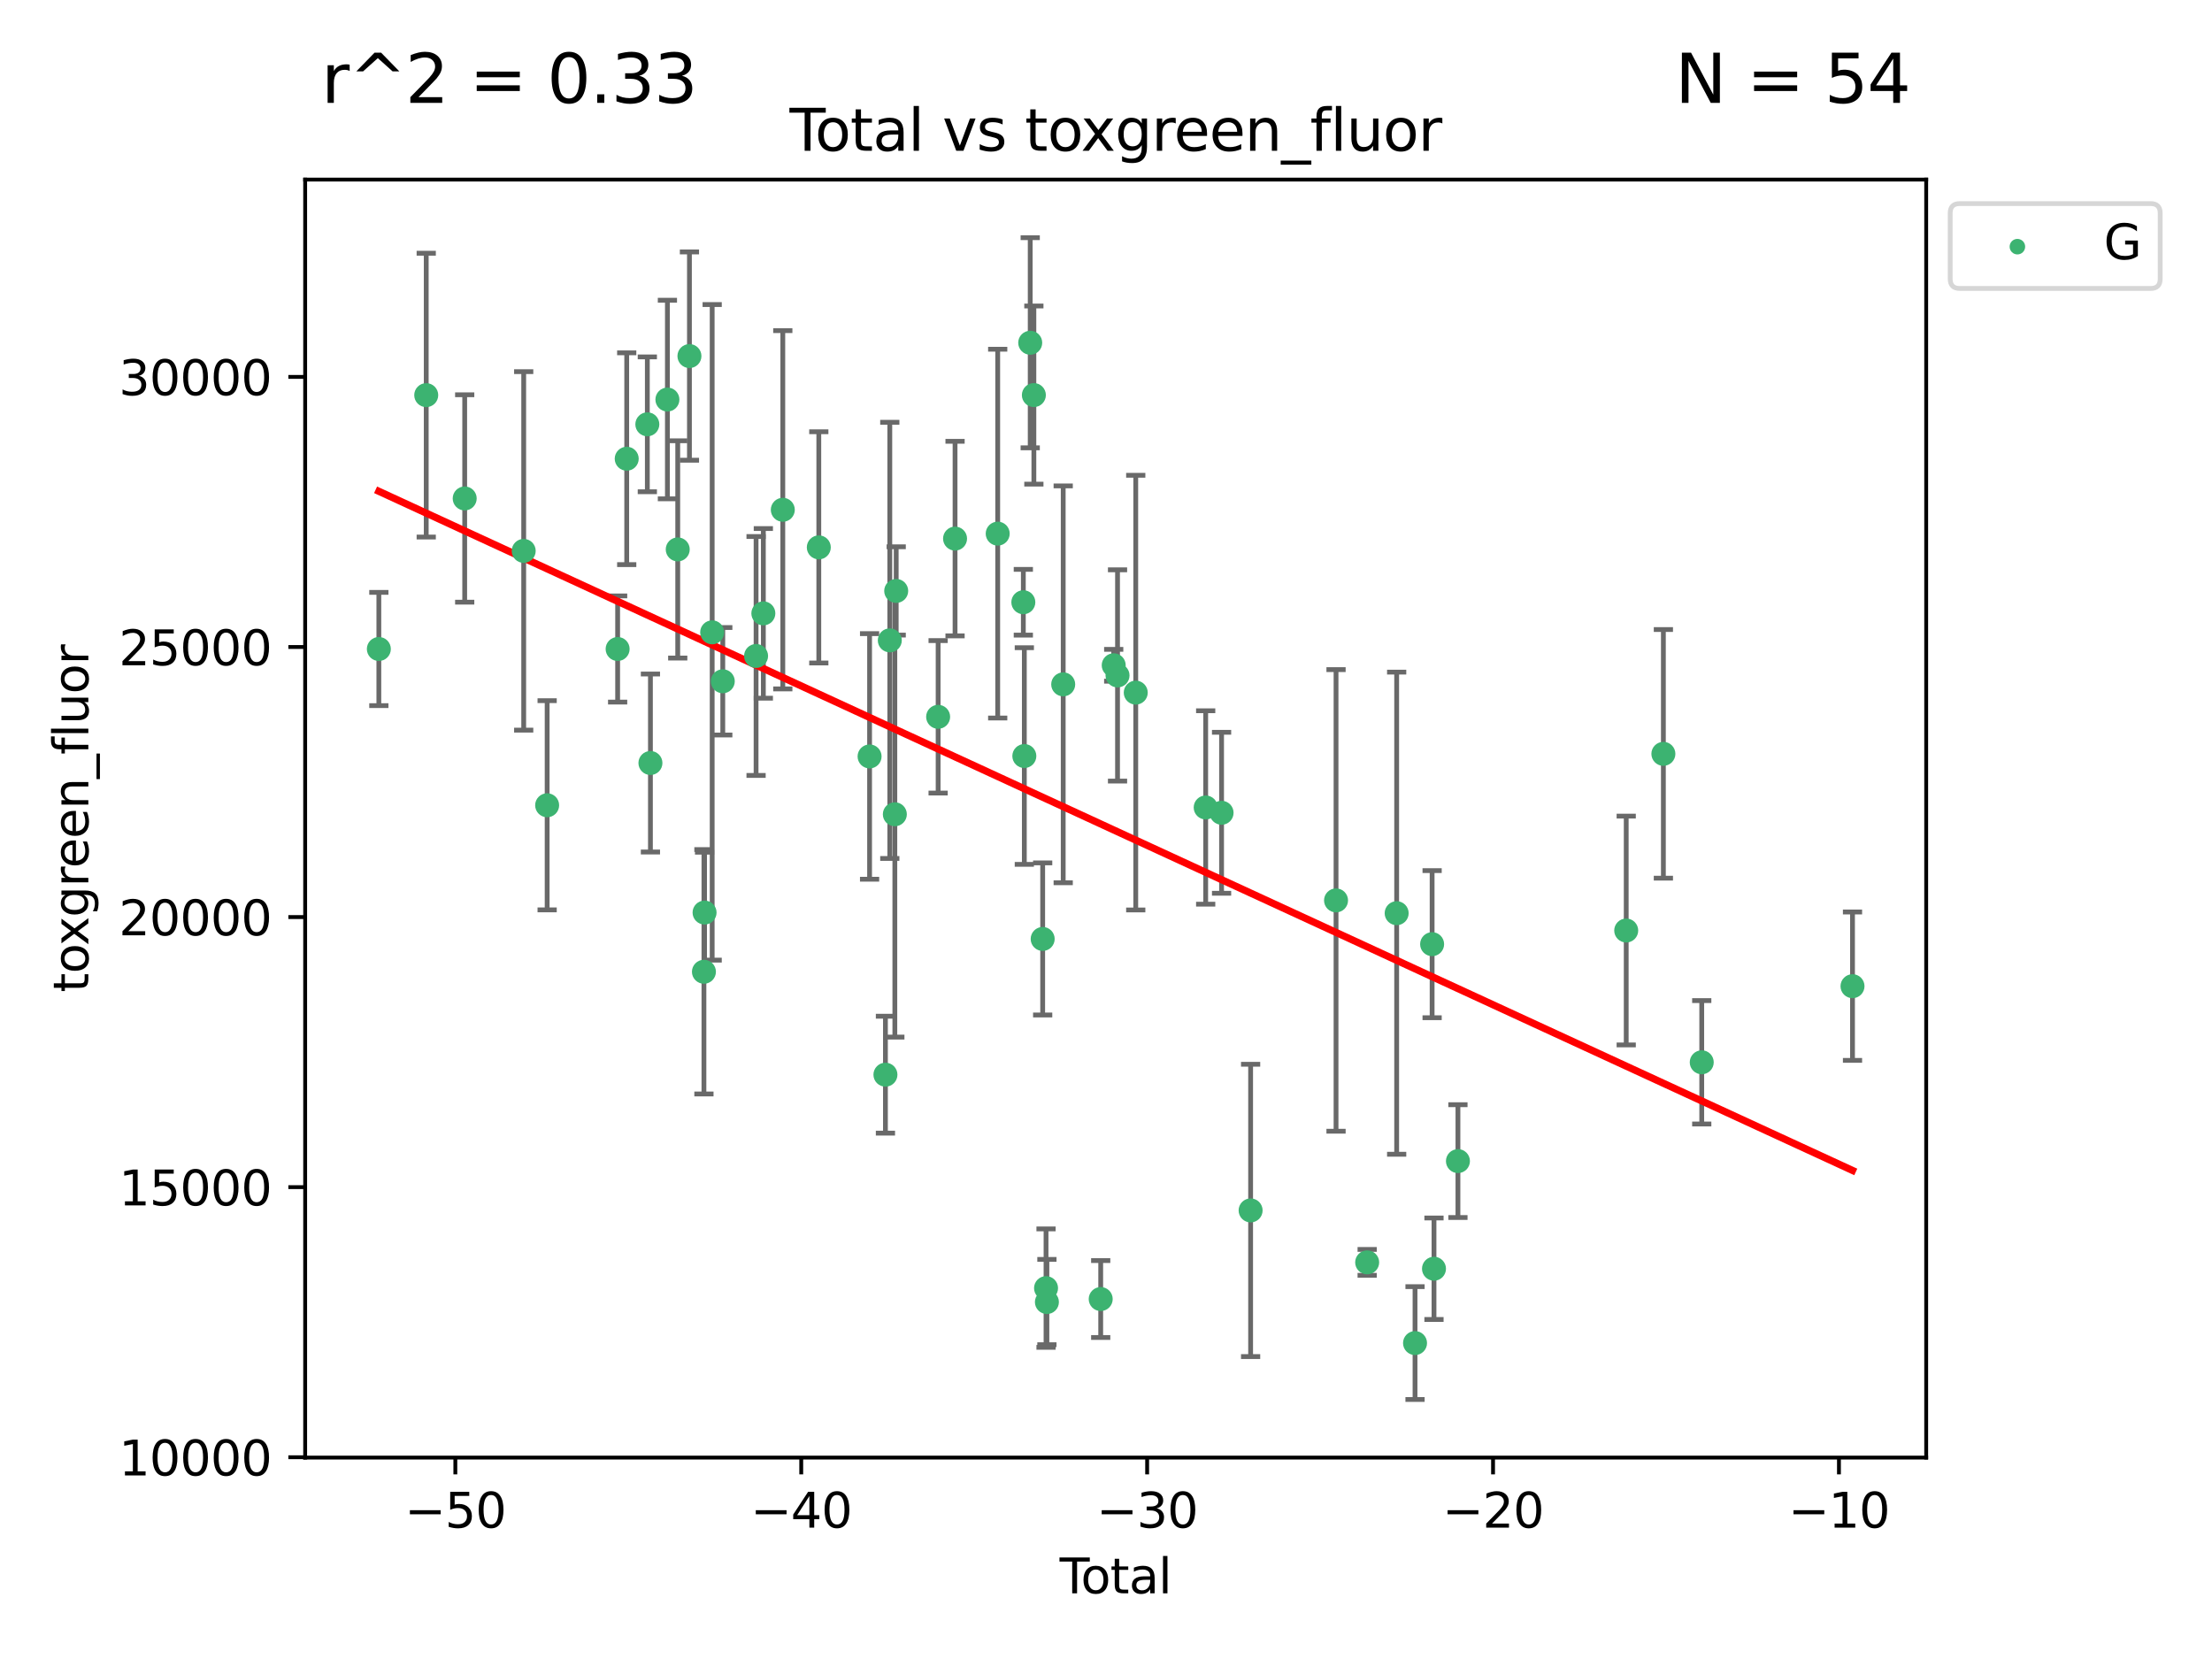 <?xml version="1.0" encoding="utf-8" standalone="no"?>
<!DOCTYPE svg PUBLIC "-//W3C//DTD SVG 1.1//EN"
  "http://www.w3.org/Graphics/SVG/1.1/DTD/svg11.dtd">
<svg xmlns:xlink="http://www.w3.org/1999/xlink" width="460.8pt" height="345.6pt" viewBox="0 0 460.8 345.6" xmlns="http://www.w3.org/2000/svg" version="1.1">
 <defs>
  <style type="text/css">*{stroke-linejoin: round; stroke-linecap: butt}</style>
 </defs>
 <g id="figure_1">
  <g id="patch_1">
   <path d="M 0 345.6 
L 460.8 345.6 
L 460.8 0 
L 0 0 
z
" style="fill: #ffffff"/>
  </g>
  <g id="axes_1">
   <g id="patch_2">
    <path d="M 63.571 303.64 
L 401.26 303.64 
L 401.26 37.411 
L 63.571 37.411 
z
" style="fill: #ffffff"/>
   </g>
   <g id="PathCollection_1">
    <defs>
     <path id="m7c2d871c67" d="M 0 1.118 
C 0.297 1.118 0.581 1 0.791 0.791 
C 1 0.581 1.118 0.297 1.118 0 
C 1.118 -0.297 1 -0.581 0.791 -0.791 
C 0.581 -1 0.297 -1.118 0 -1.118 
C -0.297 -1.118 -0.581 -1 -0.791 -0.791 
C -1 -0.581 -1.118 -0.297 -1.118 0 
C -1.118 0.297 -1 0.581 -0.791 0.791 
C -0.581 1 -0.297 1.118 0 1.118 
z
" style="stroke: #3cb371"/>
    </defs>
    <g clip-path="url(#p3a9d4d1540)">
     <use xlink:href="#m7c2d871c67" x="78.921" y="135.196" style="fill: #3cb371; stroke: #3cb371"/>
     <use xlink:href="#m7c2d871c67" x="88.792" y="82.315" style="fill: #3cb371; stroke: #3cb371"/>
     <use xlink:href="#m7c2d871c67" x="96.805" y="103.836" style="fill: #3cb371; stroke: #3cb371"/>
     <use xlink:href="#m7c2d871c67" x="109.096" y="114.761" style="fill: #3cb371; stroke: #3cb371"/>
     <use xlink:href="#m7c2d871c67" x="113.98" y="167.751" style="fill: #3cb371; stroke: #3cb371"/>
     <use xlink:href="#m7c2d871c67" x="128.664" y="135.198" style="fill: #3cb371; stroke: #3cb371"/>
     <use xlink:href="#m7c2d871c67" x="130.556" y="95.561" style="fill: #3cb371; stroke: #3cb371"/>
     <use xlink:href="#m7c2d871c67" x="134.852" y="88.393" style="fill: #3cb371; stroke: #3cb371"/>
     <use xlink:href="#m7c2d871c67" x="135.497" y="158.947" style="fill: #3cb371; stroke: #3cb371"/>
     <use xlink:href="#m7c2d871c67" x="139.033" y="83.232" style="fill: #3cb371; stroke: #3cb371"/>
     <use xlink:href="#m7c2d871c67" x="141.185" y="114.452" style="fill: #3cb371; stroke: #3cb371"/>
     <use xlink:href="#m7c2d871c67" x="143.623" y="74.175" style="fill: #3cb371; stroke: #3cb371"/>
     <use xlink:href="#m7c2d871c67" x="146.642" y="202.436" style="fill: #3cb371; stroke: #3cb371"/>
     <use xlink:href="#m7c2d871c67" x="146.775" y="190.102" style="fill: #3cb371; stroke: #3cb371"/>
     <use xlink:href="#m7c2d871c67" x="148.358" y="131.727" style="fill: #3cb371; stroke: #3cb371"/>
     <use xlink:href="#m7c2d871c67" x="150.568" y="141.921" style="fill: #3cb371; stroke: #3cb371"/>
     <use xlink:href="#m7c2d871c67" x="157.504" y="136.652" style="fill: #3cb371; stroke: #3cb371"/>
     <use xlink:href="#m7c2d871c67" x="159.019" y="127.775" style="fill: #3cb371; stroke: #3cb371"/>
     <use xlink:href="#m7c2d871c67" x="163.072" y="106.197" style="fill: #3cb371; stroke: #3cb371"/>
     <use xlink:href="#m7c2d871c67" x="170.572" y="114.027" style="fill: #3cb371; stroke: #3cb371"/>
     <use xlink:href="#m7c2d871c67" x="181.15" y="157.579" style="fill: #3cb371; stroke: #3cb371"/>
     <use xlink:href="#m7c2d871c67" x="184.453" y="223.875" style="fill: #3cb371; stroke: #3cb371"/>
     <use xlink:href="#m7c2d871c67" x="185.362" y="133.399" style="fill: #3cb371; stroke: #3cb371"/>
     <use xlink:href="#m7c2d871c67" x="186.412" y="169.629" style="fill: #3cb371; stroke: #3cb371"/>
     <use xlink:href="#m7c2d871c67" x="186.695" y="123.103" style="fill: #3cb371; stroke: #3cb371"/>
     <use xlink:href="#m7c2d871c67" x="195.43" y="149.328" style="fill: #3cb371; stroke: #3cb371"/>
     <use xlink:href="#m7c2d871c67" x="198.955" y="112.201" style="fill: #3cb371; stroke: #3cb371"/>
     <use xlink:href="#m7c2d871c67" x="207.84" y="111.166" style="fill: #3cb371; stroke: #3cb371"/>
     <use xlink:href="#m7c2d871c67" x="213.179" y="125.457" style="fill: #3cb371; stroke: #3cb371"/>
     <use xlink:href="#m7c2d871c67" x="213.387" y="157.496" style="fill: #3cb371; stroke: #3cb371"/>
     <use xlink:href="#m7c2d871c67" x="214.613" y="71.402" style="fill: #3cb371; stroke: #3cb371"/>
     <use xlink:href="#m7c2d871c67" x="215.374" y="82.303" style="fill: #3cb371; stroke: #3cb371"/>
     <use xlink:href="#m7c2d871c67" x="217.208" y="195.599" style="fill: #3cb371; stroke: #3cb371"/>
     <use xlink:href="#m7c2d871c67" x="217.909" y="268.339" style="fill: #3cb371; stroke: #3cb371"/>
     <use xlink:href="#m7c2d871c67" x="218.09" y="271.241" style="fill: #3cb371; stroke: #3cb371"/>
     <use xlink:href="#m7c2d871c67" x="221.485" y="142.562" style="fill: #3cb371; stroke: #3cb371"/>
     <use xlink:href="#m7c2d871c67" x="229.297" y="270.613" style="fill: #3cb371; stroke: #3cb371"/>
     <use xlink:href="#m7c2d871c67" x="232.007" y="138.587" style="fill: #3cb371; stroke: #3cb371"/>
     <use xlink:href="#m7c2d871c67" x="232.802" y="140.707" style="fill: #3cb371; stroke: #3cb371"/>
     <use xlink:href="#m7c2d871c67" x="236.597" y="144.286" style="fill: #3cb371; stroke: #3cb371"/>
     <use xlink:href="#m7c2d871c67" x="251.167" y="168.211" style="fill: #3cb371; stroke: #3cb371"/>
     <use xlink:href="#m7c2d871c67" x="254.476" y="169.317" style="fill: #3cb371; stroke: #3cb371"/>
     <use xlink:href="#m7c2d871c67" x="260.526" y="252.153" style="fill: #3cb371; stroke: #3cb371"/>
     <use xlink:href="#m7c2d871c67" x="278.321" y="187.57" style="fill: #3cb371; stroke: #3cb371"/>
     <use xlink:href="#m7c2d871c67" x="284.806" y="262.974" style="fill: #3cb371; stroke: #3cb371"/>
     <use xlink:href="#m7c2d871c67" x="290.95" y="190.236" style="fill: #3cb371; stroke: #3cb371"/>
     <use xlink:href="#m7c2d871c67" x="294.777" y="279.787" style="fill: #3cb371; stroke: #3cb371"/>
     <use xlink:href="#m7c2d871c67" x="298.336" y="196.688" style="fill: #3cb371; stroke: #3cb371"/>
     <use xlink:href="#m7c2d871c67" x="298.726" y="264.298" style="fill: #3cb371; stroke: #3cb371"/>
     <use xlink:href="#m7c2d871c67" x="303.715" y="241.879" style="fill: #3cb371; stroke: #3cb371"/>
     <use xlink:href="#m7c2d871c67" x="338.77" y="193.844" style="fill: #3cb371; stroke: #3cb371"/>
     <use xlink:href="#m7c2d871c67" x="346.513" y="157.039" style="fill: #3cb371; stroke: #3cb371"/>
     <use xlink:href="#m7c2d871c67" x="354.504" y="221.295" style="fill: #3cb371; stroke: #3cb371"/>
     <use xlink:href="#m7c2d871c67" x="385.911" y="205.442" style="fill: #3cb371; stroke: #3cb371"/>
    </g>
   </g>
   <g id="matplotlib.axis_1">
    <g id="xtick_1">
     <g id="line2d_1">
      <defs>
       <path id="m62742ae7e6" d="M 0 0 
L 0 3.5 
" style="stroke: #000000; stroke-width: 0.8"/>
      </defs>
      <g>
       <use xlink:href="#m62742ae7e6" x="94.856" y="303.64" style="stroke: #000000; stroke-width: 0.8"/>
      </g>
     </g>
     <g id="text_1">
      <!-- −50 -->
      <g transform="translate(84.304 318.238)scale(0.1 -0.1)">
       <defs>
        <path id="DejaVuSans-2212" d="M 678 2272 
L 4684 2272 
L 4684 1741 
L 678 1741 
L 678 2272 
z
" transform="scale(0.016)"/>
        <path id="DejaVuSans-35" d="M 691 4666 
L 3169 4666 
L 3169 4134 
L 1269 4134 
L 1269 2991 
Q 1406 3038 1543 3061 
Q 1681 3084 1819 3084 
Q 2600 3084 3056 2656 
Q 3513 2228 3513 1497 
Q 3513 744 3044 326 
Q 2575 -91 1722 -91 
Q 1428 -91 1123 -41 
Q 819 9 494 109 
L 494 744 
Q 775 591 1075 516 
Q 1375 441 1709 441 
Q 2250 441 2565 725 
Q 2881 1009 2881 1497 
Q 2881 1984 2565 2268 
Q 2250 2553 1709 2553 
Q 1456 2553 1204 2497 
Q 953 2441 691 2322 
L 691 4666 
z
" transform="scale(0.016)"/>
        <path id="DejaVuSans-30" d="M 2034 4250 
Q 1547 4250 1301 3770 
Q 1056 3291 1056 2328 
Q 1056 1369 1301 889 
Q 1547 409 2034 409 
Q 2525 409 2770 889 
Q 3016 1369 3016 2328 
Q 3016 3291 2770 3770 
Q 2525 4250 2034 4250 
z
M 2034 4750 
Q 2819 4750 3233 4129 
Q 3647 3509 3647 2328 
Q 3647 1150 3233 529 
Q 2819 -91 2034 -91 
Q 1250 -91 836 529 
Q 422 1150 422 2328 
Q 422 3509 836 4129 
Q 1250 4750 2034 4750 
z
" transform="scale(0.016)"/>
       </defs>
       <use xlink:href="#DejaVuSans-2212"/>
       <use xlink:href="#DejaVuSans-35" x="83.789"/>
       <use xlink:href="#DejaVuSans-30" x="147.412"/>
      </g>
     </g>
    </g>
    <g id="xtick_2">
     <g id="line2d_2">
      <g>
       <use xlink:href="#m62742ae7e6" x="166.914" y="303.64" style="stroke: #000000; stroke-width: 0.8"/>
      </g>
     </g>
     <g id="text_2">
      <!-- −40 -->
      <g transform="translate(156.361 318.238)scale(0.1 -0.1)">
       <defs>
        <path id="DejaVuSans-34" d="M 2419 4116 
L 825 1625 
L 2419 1625 
L 2419 4116 
z
M 2253 4666 
L 3047 4666 
L 3047 1625 
L 3713 1625 
L 3713 1100 
L 3047 1100 
L 3047 0 
L 2419 0 
L 2419 1100 
L 313 1100 
L 313 1709 
L 2253 4666 
z
" transform="scale(0.016)"/>
       </defs>
       <use xlink:href="#DejaVuSans-2212"/>
       <use xlink:href="#DejaVuSans-34" x="83.789"/>
       <use xlink:href="#DejaVuSans-30" x="147.412"/>
      </g>
     </g>
    </g>
    <g id="xtick_3">
     <g id="line2d_3">
      <g>
       <use xlink:href="#m62742ae7e6" x="238.971" y="303.64" style="stroke: #000000; stroke-width: 0.8"/>
      </g>
     </g>
     <g id="text_3">
      <!-- −30 -->
      <g transform="translate(228.419 318.238)scale(0.1 -0.1)">
       <defs>
        <path id="DejaVuSans-33" d="M 2597 2516 
Q 3050 2419 3304 2112 
Q 3559 1806 3559 1356 
Q 3559 666 3084 287 
Q 2609 -91 1734 -91 
Q 1441 -91 1130 -33 
Q 819 25 488 141 
L 488 750 
Q 750 597 1062 519 
Q 1375 441 1716 441 
Q 2309 441 2620 675 
Q 2931 909 2931 1356 
Q 2931 1769 2642 2001 
Q 2353 2234 1838 2234 
L 1294 2234 
L 1294 2753 
L 1863 2753 
Q 2328 2753 2575 2939 
Q 2822 3125 2822 3475 
Q 2822 3834 2567 4026 
Q 2313 4219 1838 4219 
Q 1578 4219 1281 4162 
Q 984 4106 628 3988 
L 628 4550 
Q 988 4650 1302 4700 
Q 1616 4750 1894 4750 
Q 2613 4750 3031 4423 
Q 3450 4097 3450 3541 
Q 3450 3153 3228 2886 
Q 3006 2619 2597 2516 
z
" transform="scale(0.016)"/>
       </defs>
       <use xlink:href="#DejaVuSans-2212"/>
       <use xlink:href="#DejaVuSans-33" x="83.789"/>
       <use xlink:href="#DejaVuSans-30" x="147.412"/>
      </g>
     </g>
    </g>
    <g id="xtick_4">
     <g id="line2d_4">
      <g>
       <use xlink:href="#m62742ae7e6" x="311.029" y="303.64" style="stroke: #000000; stroke-width: 0.8"/>
      </g>
     </g>
     <g id="text_4">
      <!-- −20 -->
      <g transform="translate(300.476 318.238)scale(0.1 -0.1)">
       <defs>
        <path id="DejaVuSans-32" d="M 1228 531 
L 3431 531 
L 3431 0 
L 469 0 
L 469 531 
Q 828 903 1448 1529 
Q 2069 2156 2228 2338 
Q 2531 2678 2651 2914 
Q 2772 3150 2772 3378 
Q 2772 3750 2511 3984 
Q 2250 4219 1831 4219 
Q 1534 4219 1204 4116 
Q 875 4013 500 3803 
L 500 4441 
Q 881 4594 1212 4672 
Q 1544 4750 1819 4750 
Q 2544 4750 2975 4387 
Q 3406 4025 3406 3419 
Q 3406 3131 3298 2873 
Q 3191 2616 2906 2266 
Q 2828 2175 2409 1742 
Q 1991 1309 1228 531 
z
" transform="scale(0.016)"/>
       </defs>
       <use xlink:href="#DejaVuSans-2212"/>
       <use xlink:href="#DejaVuSans-32" x="83.789"/>
       <use xlink:href="#DejaVuSans-30" x="147.412"/>
      </g>
     </g>
    </g>
    <g id="xtick_5">
     <g id="line2d_5">
      <g>
       <use xlink:href="#m62742ae7e6" x="383.086" y="303.64" style="stroke: #000000; stroke-width: 0.8"/>
      </g>
     </g>
     <g id="text_5">
      <!-- −10 -->
      <g transform="translate(372.534 318.238)scale(0.1 -0.1)">
       <defs>
        <path id="DejaVuSans-31" d="M 794 531 
L 1825 531 
L 1825 4091 
L 703 3866 
L 703 4441 
L 1819 4666 
L 2450 4666 
L 2450 531 
L 3481 531 
L 3481 0 
L 794 0 
L 794 531 
z
" transform="scale(0.016)"/>
       </defs>
       <use xlink:href="#DejaVuSans-2212"/>
       <use xlink:href="#DejaVuSans-31" x="83.789"/>
       <use xlink:href="#DejaVuSans-30" x="147.412"/>
      </g>
     </g>
    </g>
    <g id="text_6">
     <!-- Total -->
     <g transform="translate(220.739 331.917)scale(0.1 -0.1)">
      <defs>
       <path id="DejaVuSans-54" d="M -19 4666 
L 3928 4666 
L 3928 4134 
L 2272 4134 
L 2272 0 
L 1638 0 
L 1638 4134 
L -19 4134 
L -19 4666 
z
" transform="scale(0.016)"/>
       <path id="DejaVuSans-6f" d="M 1959 3097 
Q 1497 3097 1228 2736 
Q 959 2375 959 1747 
Q 959 1119 1226 758 
Q 1494 397 1959 397 
Q 2419 397 2687 759 
Q 2956 1122 2956 1747 
Q 2956 2369 2687 2733 
Q 2419 3097 1959 3097 
z
M 1959 3584 
Q 2709 3584 3137 3096 
Q 3566 2609 3566 1747 
Q 3566 888 3137 398 
Q 2709 -91 1959 -91 
Q 1206 -91 779 398 
Q 353 888 353 1747 
Q 353 2609 779 3096 
Q 1206 3584 1959 3584 
z
" transform="scale(0.016)"/>
       <path id="DejaVuSans-74" d="M 1172 4494 
L 1172 3500 
L 2356 3500 
L 2356 3053 
L 1172 3053 
L 1172 1153 
Q 1172 725 1289 603 
Q 1406 481 1766 481 
L 2356 481 
L 2356 0 
L 1766 0 
Q 1100 0 847 248 
Q 594 497 594 1153 
L 594 3053 
L 172 3053 
L 172 3500 
L 594 3500 
L 594 4494 
L 1172 4494 
z
" transform="scale(0.016)"/>
       <path id="DejaVuSans-61" d="M 2194 1759 
Q 1497 1759 1228 1600 
Q 959 1441 959 1056 
Q 959 750 1161 570 
Q 1363 391 1709 391 
Q 2188 391 2477 730 
Q 2766 1069 2766 1631 
L 2766 1759 
L 2194 1759 
z
M 3341 1997 
L 3341 0 
L 2766 0 
L 2766 531 
Q 2569 213 2275 61 
Q 1981 -91 1556 -91 
Q 1019 -91 701 211 
Q 384 513 384 1019 
Q 384 1609 779 1909 
Q 1175 2209 1959 2209 
L 2766 2209 
L 2766 2266 
Q 2766 2663 2505 2880 
Q 2244 3097 1772 3097 
Q 1472 3097 1187 3025 
Q 903 2953 641 2809 
L 641 3341 
Q 956 3463 1253 3523 
Q 1550 3584 1831 3584 
Q 2591 3584 2966 3190 
Q 3341 2797 3341 1997 
z
" transform="scale(0.016)"/>
       <path id="DejaVuSans-6c" d="M 603 4863 
L 1178 4863 
L 1178 0 
L 603 0 
L 603 4863 
z
" transform="scale(0.016)"/>
      </defs>
      <use xlink:href="#DejaVuSans-54"/>
      <use xlink:href="#DejaVuSans-6f" x="44.084"/>
      <use xlink:href="#DejaVuSans-74" x="105.266"/>
      <use xlink:href="#DejaVuSans-61" x="144.475"/>
      <use xlink:href="#DejaVuSans-6c" x="205.754"/>
     </g>
    </g>
   </g>
   <g id="matplotlib.axis_2">
    <g id="ytick_1">
     <g id="line2d_6">
      <defs>
       <path id="m4b2aefe97e" d="M 0 0 
L -3.5 0 
" style="stroke: #000000; stroke-width: 0.8"/>
      </defs>
      <g>
       <use xlink:href="#m4b2aefe97e" x="63.571" y="303.566" style="stroke: #000000; stroke-width: 0.8"/>
      </g>
     </g>
     <g id="text_7">
      <!-- 10000 -->
      <g transform="translate(24.759 307.365)scale(0.1 -0.1)">
       <use xlink:href="#DejaVuSans-31"/>
       <use xlink:href="#DejaVuSans-30" x="63.623"/>
       <use xlink:href="#DejaVuSans-30" x="127.246"/>
       <use xlink:href="#DejaVuSans-30" x="190.869"/>
       <use xlink:href="#DejaVuSans-30" x="254.492"/>
      </g>
     </g>
    </g>
    <g id="ytick_2">
     <g id="line2d_7">
      <g>
       <use xlink:href="#m4b2aefe97e" x="63.571" y="247.304" style="stroke: #000000; stroke-width: 0.8"/>
      </g>
     </g>
     <g id="text_8">
      <!-- 15000 -->
      <g transform="translate(24.759 251.103)scale(0.1 -0.1)">
       <use xlink:href="#DejaVuSans-31"/>
       <use xlink:href="#DejaVuSans-35" x="63.623"/>
       <use xlink:href="#DejaVuSans-30" x="127.246"/>
       <use xlink:href="#DejaVuSans-30" x="190.869"/>
       <use xlink:href="#DejaVuSans-30" x="254.492"/>
      </g>
     </g>
    </g>
    <g id="ytick_3">
     <g id="line2d_8">
      <g>
       <use xlink:href="#m4b2aefe97e" x="63.571" y="191.042" style="stroke: #000000; stroke-width: 0.8"/>
      </g>
     </g>
     <g id="text_9">
      <!-- 20000 -->
      <g transform="translate(24.759 194.841)scale(0.1 -0.1)">
       <use xlink:href="#DejaVuSans-32"/>
       <use xlink:href="#DejaVuSans-30" x="63.623"/>
       <use xlink:href="#DejaVuSans-30" x="127.246"/>
       <use xlink:href="#DejaVuSans-30" x="190.869"/>
       <use xlink:href="#DejaVuSans-30" x="254.492"/>
      </g>
     </g>
    </g>
    <g id="ytick_4">
     <g id="line2d_9">
      <g>
       <use xlink:href="#m4b2aefe97e" x="63.571" y="134.78" style="stroke: #000000; stroke-width: 0.8"/>
      </g>
     </g>
     <g id="text_10">
      <!-- 25000 -->
      <g transform="translate(24.759 138.579)scale(0.1 -0.1)">
       <use xlink:href="#DejaVuSans-32"/>
       <use xlink:href="#DejaVuSans-35" x="63.623"/>
       <use xlink:href="#DejaVuSans-30" x="127.246"/>
       <use xlink:href="#DejaVuSans-30" x="190.869"/>
       <use xlink:href="#DejaVuSans-30" x="254.492"/>
      </g>
     </g>
    </g>
    <g id="ytick_5">
     <g id="line2d_10">
      <g>
       <use xlink:href="#m4b2aefe97e" x="63.571" y="78.518" style="stroke: #000000; stroke-width: 0.8"/>
      </g>
     </g>
     <g id="text_11">
      <!-- 30000 -->
      <g transform="translate(24.759 82.317)scale(0.1 -0.1)">
       <use xlink:href="#DejaVuSans-33"/>
       <use xlink:href="#DejaVuSans-30" x="63.623"/>
       <use xlink:href="#DejaVuSans-30" x="127.246"/>
       <use xlink:href="#DejaVuSans-30" x="190.869"/>
       <use xlink:href="#DejaVuSans-30" x="254.492"/>
      </g>
     </g>
    </g>
    <g id="text_12">
     <!-- toxgreen_fluor -->
     <g transform="translate(18.401 206.72)rotate(-90)scale(0.1 -0.1)">
      <defs>
       <path id="DejaVuSans-78" d="M 3513 3500 
L 2247 1797 
L 3578 0 
L 2900 0 
L 1881 1375 
L 863 0 
L 184 0 
L 1544 1831 
L 300 3500 
L 978 3500 
L 1906 2253 
L 2834 3500 
L 3513 3500 
z
" transform="scale(0.016)"/>
       <path id="DejaVuSans-67" d="M 2906 1791 
Q 2906 2416 2648 2759 
Q 2391 3103 1925 3103 
Q 1463 3103 1205 2759 
Q 947 2416 947 1791 
Q 947 1169 1205 825 
Q 1463 481 1925 481 
Q 2391 481 2648 825 
Q 2906 1169 2906 1791 
z
M 3481 434 
Q 3481 -459 3084 -895 
Q 2688 -1331 1869 -1331 
Q 1566 -1331 1297 -1286 
Q 1028 -1241 775 -1147 
L 775 -588 
Q 1028 -725 1275 -790 
Q 1522 -856 1778 -856 
Q 2344 -856 2625 -561 
Q 2906 -266 2906 331 
L 2906 616 
Q 2728 306 2450 153 
Q 2172 0 1784 0 
Q 1141 0 747 490 
Q 353 981 353 1791 
Q 353 2603 747 3093 
Q 1141 3584 1784 3584 
Q 2172 3584 2450 3431 
Q 2728 3278 2906 2969 
L 2906 3500 
L 3481 3500 
L 3481 434 
z
" transform="scale(0.016)"/>
       <path id="DejaVuSans-72" d="M 2631 2963 
Q 2534 3019 2420 3045 
Q 2306 3072 2169 3072 
Q 1681 3072 1420 2755 
Q 1159 2438 1159 1844 
L 1159 0 
L 581 0 
L 581 3500 
L 1159 3500 
L 1159 2956 
Q 1341 3275 1631 3429 
Q 1922 3584 2338 3584 
Q 2397 3584 2469 3576 
Q 2541 3569 2628 3553 
L 2631 2963 
z
" transform="scale(0.016)"/>
       <path id="DejaVuSans-65" d="M 3597 1894 
L 3597 1613 
L 953 1613 
Q 991 1019 1311 708 
Q 1631 397 2203 397 
Q 2534 397 2845 478 
Q 3156 559 3463 722 
L 3463 178 
Q 3153 47 2828 -22 
Q 2503 -91 2169 -91 
Q 1331 -91 842 396 
Q 353 884 353 1716 
Q 353 2575 817 3079 
Q 1281 3584 2069 3584 
Q 2775 3584 3186 3129 
Q 3597 2675 3597 1894 
z
M 3022 2063 
Q 3016 2534 2758 2815 
Q 2500 3097 2075 3097 
Q 1594 3097 1305 2825 
Q 1016 2553 972 2059 
L 3022 2063 
z
" transform="scale(0.016)"/>
       <path id="DejaVuSans-6e" d="M 3513 2113 
L 3513 0 
L 2938 0 
L 2938 2094 
Q 2938 2591 2744 2837 
Q 2550 3084 2163 3084 
Q 1697 3084 1428 2787 
Q 1159 2491 1159 1978 
L 1159 0 
L 581 0 
L 581 3500 
L 1159 3500 
L 1159 2956 
Q 1366 3272 1645 3428 
Q 1925 3584 2291 3584 
Q 2894 3584 3203 3211 
Q 3513 2838 3513 2113 
z
" transform="scale(0.016)"/>
       <path id="DejaVuSans-5f" d="M 3263 -1063 
L 3263 -1509 
L -63 -1509 
L -63 -1063 
L 3263 -1063 
z
" transform="scale(0.016)"/>
       <path id="DejaVuSans-66" d="M 2375 4863 
L 2375 4384 
L 1825 4384 
Q 1516 4384 1395 4259 
Q 1275 4134 1275 3809 
L 1275 3500 
L 2222 3500 
L 2222 3053 
L 1275 3053 
L 1275 0 
L 697 0 
L 697 3053 
L 147 3053 
L 147 3500 
L 697 3500 
L 697 3744 
Q 697 4328 969 4595 
Q 1241 4863 1831 4863 
L 2375 4863 
z
" transform="scale(0.016)"/>
       <path id="DejaVuSans-75" d="M 544 1381 
L 544 3500 
L 1119 3500 
L 1119 1403 
Q 1119 906 1312 657 
Q 1506 409 1894 409 
Q 2359 409 2629 706 
Q 2900 1003 2900 1516 
L 2900 3500 
L 3475 3500 
L 3475 0 
L 2900 0 
L 2900 538 
Q 2691 219 2414 64 
Q 2138 -91 1772 -91 
Q 1169 -91 856 284 
Q 544 659 544 1381 
z
M 1991 3584 
L 1991 3584 
z
" transform="scale(0.016)"/>
      </defs>
      <use xlink:href="#DejaVuSans-74"/>
      <use xlink:href="#DejaVuSans-6f" x="39.209"/>
      <use xlink:href="#DejaVuSans-78" x="97.266"/>
      <use xlink:href="#DejaVuSans-67" x="156.445"/>
      <use xlink:href="#DejaVuSans-72" x="219.922"/>
      <use xlink:href="#DejaVuSans-65" x="258.785"/>
      <use xlink:href="#DejaVuSans-65" x="320.309"/>
      <use xlink:href="#DejaVuSans-6e" x="381.832"/>
      <use xlink:href="#DejaVuSans-5f" x="445.211"/>
      <use xlink:href="#DejaVuSans-66" x="495.211"/>
      <use xlink:href="#DejaVuSans-6c" x="530.416"/>
      <use xlink:href="#DejaVuSans-75" x="558.199"/>
      <use xlink:href="#DejaVuSans-6f" x="621.578"/>
      <use xlink:href="#DejaVuSans-72" x="682.76"/>
     </g>
    </g>
   </g>
   <g id="LineCollection_1">
    <path d="M 78.921 146.992 
L 78.921 123.399 
" clip-path="url(#p3a9d4d1540)" style="fill: none; stroke: #696969"/>
    <path d="M 88.792 111.877 
L 88.792 52.753 
" clip-path="url(#p3a9d4d1540)" style="fill: none; stroke: #696969"/>
    <path d="M 96.805 125.439 
L 96.805 82.234 
" clip-path="url(#p3a9d4d1540)" style="fill: none; stroke: #696969"/>
    <path d="M 109.096 152.1 
L 109.096 77.422 
" clip-path="url(#p3a9d4d1540)" style="fill: none; stroke: #696969"/>
    <path d="M 113.98 189.542 
L 113.98 145.96 
" clip-path="url(#p3a9d4d1540)" style="fill: none; stroke: #696969"/>
    <path d="M 128.664 146.26 
L 128.664 124.137 
" clip-path="url(#p3a9d4d1540)" style="fill: none; stroke: #696969"/>
    <path d="M 130.556 117.622 
L 130.556 73.501 
" clip-path="url(#p3a9d4d1540)" style="fill: none; stroke: #696969"/>
    <path d="M 134.852 102.437 
L 134.852 74.348 
" clip-path="url(#p3a9d4d1540)" style="fill: none; stroke: #696969"/>
    <path d="M 135.497 177.489 
L 135.497 140.405 
" clip-path="url(#p3a9d4d1540)" style="fill: none; stroke: #696969"/>
    <path d="M 139.033 103.917 
L 139.033 62.547 
" clip-path="url(#p3a9d4d1540)" style="fill: none; stroke: #696969"/>
    <path d="M 141.185 137.085 
L 141.185 91.82 
" clip-path="url(#p3a9d4d1540)" style="fill: none; stroke: #696969"/>
    <path d="M 143.623 95.87 
L 143.623 52.48 
" clip-path="url(#p3a9d4d1540)" style="fill: none; stroke: #696969"/>
    <path d="M 146.642 227.894 
L 146.642 176.977 
" clip-path="url(#p3a9d4d1540)" style="fill: none; stroke: #696969"/>
    <path d="M 146.775 202.676 
L 146.775 177.528 
" clip-path="url(#p3a9d4d1540)" style="fill: none; stroke: #696969"/>
    <path d="M 148.358 200.011 
L 148.358 63.443 
" clip-path="url(#p3a9d4d1540)" style="fill: none; stroke: #696969"/>
    <path d="M 150.568 153.115 
L 150.568 130.727 
" clip-path="url(#p3a9d4d1540)" style="fill: none; stroke: #696969"/>
    <path d="M 157.504 161.537 
L 157.504 111.768 
" clip-path="url(#p3a9d4d1540)" style="fill: none; stroke: #696969"/>
    <path d="M 159.019 145.445 
L 159.019 110.105 
" clip-path="url(#p3a9d4d1540)" style="fill: none; stroke: #696969"/>
    <path d="M 163.072 143.51 
L 163.072 68.883 
" clip-path="url(#p3a9d4d1540)" style="fill: none; stroke: #696969"/>
    <path d="M 170.572 138.114 
L 170.572 89.94 
" clip-path="url(#p3a9d4d1540)" style="fill: none; stroke: #696969"/>
    <path d="M 181.15 183.16 
L 181.15 131.998 
" clip-path="url(#p3a9d4d1540)" style="fill: none; stroke: #696969"/>
    <path d="M 184.453 236.053 
L 184.453 211.697 
" clip-path="url(#p3a9d4d1540)" style="fill: none; stroke: #696969"/>
    <path d="M 185.362 178.829 
L 185.362 87.969 
" clip-path="url(#p3a9d4d1540)" style="fill: none; stroke: #696969"/>
    <path d="M 186.412 216.049 
L 186.412 123.208 
" clip-path="url(#p3a9d4d1540)" style="fill: none; stroke: #696969"/>
    <path d="M 186.695 132.302 
L 186.695 113.904 
" clip-path="url(#p3a9d4d1540)" style="fill: none; stroke: #696969"/>
    <path d="M 195.43 165.207 
L 195.43 133.449 
" clip-path="url(#p3a9d4d1540)" style="fill: none; stroke: #696969"/>
    <path d="M 198.955 132.465 
L 198.955 91.936 
" clip-path="url(#p3a9d4d1540)" style="fill: none; stroke: #696969"/>
    <path d="M 207.84 149.579 
L 207.84 72.753 
" clip-path="url(#p3a9d4d1540)" style="fill: none; stroke: #696969"/>
    <path d="M 213.179 132.304 
L 213.179 118.61 
" clip-path="url(#p3a9d4d1540)" style="fill: none; stroke: #696969"/>
    <path d="M 213.387 180.066 
L 213.387 134.927 
" clip-path="url(#p3a9d4d1540)" style="fill: none; stroke: #696969"/>
    <path d="M 214.613 93.292 
L 214.613 49.513 
" clip-path="url(#p3a9d4d1540)" style="fill: none; stroke: #696969"/>
    <path d="M 215.374 100.857 
L 215.374 63.748 
" clip-path="url(#p3a9d4d1540)" style="fill: none; stroke: #696969"/>
    <path d="M 217.208 211.439 
L 217.208 179.758 
" clip-path="url(#p3a9d4d1540)" style="fill: none; stroke: #696969"/>
    <path d="M 217.909 280.68 
L 217.909 255.998 
" clip-path="url(#p3a9d4d1540)" style="fill: none; stroke: #696969"/>
    <path d="M 218.09 280.127 
L 218.09 262.354 
" clip-path="url(#p3a9d4d1540)" style="fill: none; stroke: #696969"/>
    <path d="M 221.485 183.898 
L 221.485 101.225 
" clip-path="url(#p3a9d4d1540)" style="fill: none; stroke: #696969"/>
    <path d="M 229.297 278.628 
L 229.297 262.598 
" clip-path="url(#p3a9d4d1540)" style="fill: none; stroke: #696969"/>
    <path d="M 232.007 141.902 
L 232.007 135.272 
" clip-path="url(#p3a9d4d1540)" style="fill: none; stroke: #696969"/>
    <path d="M 232.802 162.711 
L 232.802 118.703 
" clip-path="url(#p3a9d4d1540)" style="fill: none; stroke: #696969"/>
    <path d="M 236.597 189.563 
L 236.597 99.008 
" clip-path="url(#p3a9d4d1540)" style="fill: none; stroke: #696969"/>
    <path d="M 251.167 188.355 
L 251.167 148.067 
" clip-path="url(#p3a9d4d1540)" style="fill: none; stroke: #696969"/>
    <path d="M 254.476 186.08 
L 254.476 152.553 
" clip-path="url(#p3a9d4d1540)" style="fill: none; stroke: #696969"/>
    <path d="M 260.526 282.6 
L 260.526 221.707 
" clip-path="url(#p3a9d4d1540)" style="fill: none; stroke: #696969"/>
    <path d="M 278.321 235.65 
L 278.321 139.491 
" clip-path="url(#p3a9d4d1540)" style="fill: none; stroke: #696969"/>
    <path d="M 284.806 265.674 
L 284.806 260.274 
" clip-path="url(#p3a9d4d1540)" style="fill: none; stroke: #696969"/>
    <path d="M 290.95 240.453 
L 290.95 140.019 
" clip-path="url(#p3a9d4d1540)" style="fill: none; stroke: #696969"/>
    <path d="M 294.777 291.539 
L 294.777 268.036 
" clip-path="url(#p3a9d4d1540)" style="fill: none; stroke: #696969"/>
    <path d="M 298.336 212.009 
L 298.336 181.368 
" clip-path="url(#p3a9d4d1540)" style="fill: none; stroke: #696969"/>
    <path d="M 298.726 274.871 
L 298.726 253.726 
" clip-path="url(#p3a9d4d1540)" style="fill: none; stroke: #696969"/>
    <path d="M 303.715 253.628 
L 303.715 230.129 
" clip-path="url(#p3a9d4d1540)" style="fill: none; stroke: #696969"/>
    <path d="M 338.77 217.678 
L 338.77 170.01 
" clip-path="url(#p3a9d4d1540)" style="fill: none; stroke: #696969"/>
    <path d="M 346.513 182.938 
L 346.513 131.14 
" clip-path="url(#p3a9d4d1540)" style="fill: none; stroke: #696969"/>
    <path d="M 354.504 234.149 
L 354.504 208.44 
" clip-path="url(#p3a9d4d1540)" style="fill: none; stroke: #696969"/>
    <path d="M 385.911 220.899 
L 385.911 189.986 
" clip-path="url(#p3a9d4d1540)" style="fill: none; stroke: #696969"/>
   </g>
   <g id="line2d_11">
    <defs>
     <path id="m459548d7ae" d="M 2 0 
L -2 -0 
" style="stroke: #696969"/>
    </defs>
    <g clip-path="url(#p3a9d4d1540)">
     <use xlink:href="#m459548d7ae" x="78.921" y="146.992" style="fill: #696969; stroke: #696969"/>
     <use xlink:href="#m459548d7ae" x="88.792" y="111.877" style="fill: #696969; stroke: #696969"/>
     <use xlink:href="#m459548d7ae" x="96.805" y="125.439" style="fill: #696969; stroke: #696969"/>
     <use xlink:href="#m459548d7ae" x="109.096" y="152.1" style="fill: #696969; stroke: #696969"/>
     <use xlink:href="#m459548d7ae" x="113.98" y="189.542" style="fill: #696969; stroke: #696969"/>
     <use xlink:href="#m459548d7ae" x="128.664" y="146.26" style="fill: #696969; stroke: #696969"/>
     <use xlink:href="#m459548d7ae" x="130.556" y="117.622" style="fill: #696969; stroke: #696969"/>
     <use xlink:href="#m459548d7ae" x="134.852" y="102.437" style="fill: #696969; stroke: #696969"/>
     <use xlink:href="#m459548d7ae" x="135.497" y="177.489" style="fill: #696969; stroke: #696969"/>
     <use xlink:href="#m459548d7ae" x="139.033" y="103.917" style="fill: #696969; stroke: #696969"/>
     <use xlink:href="#m459548d7ae" x="141.185" y="137.085" style="fill: #696969; stroke: #696969"/>
     <use xlink:href="#m459548d7ae" x="143.623" y="95.87" style="fill: #696969; stroke: #696969"/>
     <use xlink:href="#m459548d7ae" x="146.642" y="227.894" style="fill: #696969; stroke: #696969"/>
     <use xlink:href="#m459548d7ae" x="146.775" y="202.676" style="fill: #696969; stroke: #696969"/>
     <use xlink:href="#m459548d7ae" x="148.358" y="200.011" style="fill: #696969; stroke: #696969"/>
     <use xlink:href="#m459548d7ae" x="150.568" y="153.115" style="fill: #696969; stroke: #696969"/>
     <use xlink:href="#m459548d7ae" x="157.504" y="161.537" style="fill: #696969; stroke: #696969"/>
     <use xlink:href="#m459548d7ae" x="159.019" y="145.445" style="fill: #696969; stroke: #696969"/>
     <use xlink:href="#m459548d7ae" x="163.072" y="143.51" style="fill: #696969; stroke: #696969"/>
     <use xlink:href="#m459548d7ae" x="170.572" y="138.114" style="fill: #696969; stroke: #696969"/>
     <use xlink:href="#m459548d7ae" x="181.15" y="183.16" style="fill: #696969; stroke: #696969"/>
     <use xlink:href="#m459548d7ae" x="184.453" y="236.053" style="fill: #696969; stroke: #696969"/>
     <use xlink:href="#m459548d7ae" x="185.362" y="178.829" style="fill: #696969; stroke: #696969"/>
     <use xlink:href="#m459548d7ae" x="186.412" y="216.049" style="fill: #696969; stroke: #696969"/>
     <use xlink:href="#m459548d7ae" x="186.695" y="132.302" style="fill: #696969; stroke: #696969"/>
     <use xlink:href="#m459548d7ae" x="195.43" y="165.207" style="fill: #696969; stroke: #696969"/>
     <use xlink:href="#m459548d7ae" x="198.955" y="132.465" style="fill: #696969; stroke: #696969"/>
     <use xlink:href="#m459548d7ae" x="207.84" y="149.579" style="fill: #696969; stroke: #696969"/>
     <use xlink:href="#m459548d7ae" x="213.179" y="132.304" style="fill: #696969; stroke: #696969"/>
     <use xlink:href="#m459548d7ae" x="213.387" y="180.066" style="fill: #696969; stroke: #696969"/>
     <use xlink:href="#m459548d7ae" x="214.613" y="93.292" style="fill: #696969; stroke: #696969"/>
     <use xlink:href="#m459548d7ae" x="215.374" y="100.857" style="fill: #696969; stroke: #696969"/>
     <use xlink:href="#m459548d7ae" x="217.208" y="211.439" style="fill: #696969; stroke: #696969"/>
     <use xlink:href="#m459548d7ae" x="217.909" y="280.68" style="fill: #696969; stroke: #696969"/>
     <use xlink:href="#m459548d7ae" x="218.09" y="280.127" style="fill: #696969; stroke: #696969"/>
     <use xlink:href="#m459548d7ae" x="221.485" y="183.898" style="fill: #696969; stroke: #696969"/>
     <use xlink:href="#m459548d7ae" x="229.297" y="278.628" style="fill: #696969; stroke: #696969"/>
     <use xlink:href="#m459548d7ae" x="232.007" y="141.902" style="fill: #696969; stroke: #696969"/>
     <use xlink:href="#m459548d7ae" x="232.802" y="162.711" style="fill: #696969; stroke: #696969"/>
     <use xlink:href="#m459548d7ae" x="236.597" y="189.563" style="fill: #696969; stroke: #696969"/>
     <use xlink:href="#m459548d7ae" x="251.167" y="188.355" style="fill: #696969; stroke: #696969"/>
     <use xlink:href="#m459548d7ae" x="254.476" y="186.08" style="fill: #696969; stroke: #696969"/>
     <use xlink:href="#m459548d7ae" x="260.526" y="282.6" style="fill: #696969; stroke: #696969"/>
     <use xlink:href="#m459548d7ae" x="278.321" y="235.65" style="fill: #696969; stroke: #696969"/>
     <use xlink:href="#m459548d7ae" x="284.806" y="265.674" style="fill: #696969; stroke: #696969"/>
     <use xlink:href="#m459548d7ae" x="290.95" y="240.453" style="fill: #696969; stroke: #696969"/>
     <use xlink:href="#m459548d7ae" x="294.777" y="291.539" style="fill: #696969; stroke: #696969"/>
     <use xlink:href="#m459548d7ae" x="298.336" y="212.009" style="fill: #696969; stroke: #696969"/>
     <use xlink:href="#m459548d7ae" x="298.726" y="274.871" style="fill: #696969; stroke: #696969"/>
     <use xlink:href="#m459548d7ae" x="303.715" y="253.628" style="fill: #696969; stroke: #696969"/>
     <use xlink:href="#m459548d7ae" x="338.77" y="217.678" style="fill: #696969; stroke: #696969"/>
     <use xlink:href="#m459548d7ae" x="346.513" y="182.938" style="fill: #696969; stroke: #696969"/>
     <use xlink:href="#m459548d7ae" x="354.504" y="234.149" style="fill: #696969; stroke: #696969"/>
     <use xlink:href="#m459548d7ae" x="385.911" y="220.899" style="fill: #696969; stroke: #696969"/>
    </g>
   </g>
   <g id="line2d_12">
    <g clip-path="url(#p3a9d4d1540)">
     <use xlink:href="#m459548d7ae" x="78.921" y="123.399" style="fill: #696969; stroke: #696969"/>
     <use xlink:href="#m459548d7ae" x="88.792" y="52.753" style="fill: #696969; stroke: #696969"/>
     <use xlink:href="#m459548d7ae" x="96.805" y="82.234" style="fill: #696969; stroke: #696969"/>
     <use xlink:href="#m459548d7ae" x="109.096" y="77.422" style="fill: #696969; stroke: #696969"/>
     <use xlink:href="#m459548d7ae" x="113.98" y="145.96" style="fill: #696969; stroke: #696969"/>
     <use xlink:href="#m459548d7ae" x="128.664" y="124.137" style="fill: #696969; stroke: #696969"/>
     <use xlink:href="#m459548d7ae" x="130.556" y="73.501" style="fill: #696969; stroke: #696969"/>
     <use xlink:href="#m459548d7ae" x="134.852" y="74.348" style="fill: #696969; stroke: #696969"/>
     <use xlink:href="#m459548d7ae" x="135.497" y="140.405" style="fill: #696969; stroke: #696969"/>
     <use xlink:href="#m459548d7ae" x="139.033" y="62.547" style="fill: #696969; stroke: #696969"/>
     <use xlink:href="#m459548d7ae" x="141.185" y="91.82" style="fill: #696969; stroke: #696969"/>
     <use xlink:href="#m459548d7ae" x="143.623" y="52.48" style="fill: #696969; stroke: #696969"/>
     <use xlink:href="#m459548d7ae" x="146.642" y="176.977" style="fill: #696969; stroke: #696969"/>
     <use xlink:href="#m459548d7ae" x="146.775" y="177.528" style="fill: #696969; stroke: #696969"/>
     <use xlink:href="#m459548d7ae" x="148.358" y="63.443" style="fill: #696969; stroke: #696969"/>
     <use xlink:href="#m459548d7ae" x="150.568" y="130.727" style="fill: #696969; stroke: #696969"/>
     <use xlink:href="#m459548d7ae" x="157.504" y="111.768" style="fill: #696969; stroke: #696969"/>
     <use xlink:href="#m459548d7ae" x="159.019" y="110.105" style="fill: #696969; stroke: #696969"/>
     <use xlink:href="#m459548d7ae" x="163.072" y="68.883" style="fill: #696969; stroke: #696969"/>
     <use xlink:href="#m459548d7ae" x="170.572" y="89.94" style="fill: #696969; stroke: #696969"/>
     <use xlink:href="#m459548d7ae" x="181.15" y="131.998" style="fill: #696969; stroke: #696969"/>
     <use xlink:href="#m459548d7ae" x="184.453" y="211.697" style="fill: #696969; stroke: #696969"/>
     <use xlink:href="#m459548d7ae" x="185.362" y="87.969" style="fill: #696969; stroke: #696969"/>
     <use xlink:href="#m459548d7ae" x="186.412" y="123.208" style="fill: #696969; stroke: #696969"/>
     <use xlink:href="#m459548d7ae" x="186.695" y="113.904" style="fill: #696969; stroke: #696969"/>
     <use xlink:href="#m459548d7ae" x="195.43" y="133.449" style="fill: #696969; stroke: #696969"/>
     <use xlink:href="#m459548d7ae" x="198.955" y="91.936" style="fill: #696969; stroke: #696969"/>
     <use xlink:href="#m459548d7ae" x="207.84" y="72.753" style="fill: #696969; stroke: #696969"/>
     <use xlink:href="#m459548d7ae" x="213.179" y="118.61" style="fill: #696969; stroke: #696969"/>
     <use xlink:href="#m459548d7ae" x="213.387" y="134.927" style="fill: #696969; stroke: #696969"/>
     <use xlink:href="#m459548d7ae" x="214.613" y="49.513" style="fill: #696969; stroke: #696969"/>
     <use xlink:href="#m459548d7ae" x="215.374" y="63.748" style="fill: #696969; stroke: #696969"/>
     <use xlink:href="#m459548d7ae" x="217.208" y="179.758" style="fill: #696969; stroke: #696969"/>
     <use xlink:href="#m459548d7ae" x="217.909" y="255.998" style="fill: #696969; stroke: #696969"/>
     <use xlink:href="#m459548d7ae" x="218.09" y="262.354" style="fill: #696969; stroke: #696969"/>
     <use xlink:href="#m459548d7ae" x="221.485" y="101.225" style="fill: #696969; stroke: #696969"/>
     <use xlink:href="#m459548d7ae" x="229.297" y="262.598" style="fill: #696969; stroke: #696969"/>
     <use xlink:href="#m459548d7ae" x="232.007" y="135.272" style="fill: #696969; stroke: #696969"/>
     <use xlink:href="#m459548d7ae" x="232.802" y="118.703" style="fill: #696969; stroke: #696969"/>
     <use xlink:href="#m459548d7ae" x="236.597" y="99.008" style="fill: #696969; stroke: #696969"/>
     <use xlink:href="#m459548d7ae" x="251.167" y="148.067" style="fill: #696969; stroke: #696969"/>
     <use xlink:href="#m459548d7ae" x="254.476" y="152.553" style="fill: #696969; stroke: #696969"/>
     <use xlink:href="#m459548d7ae" x="260.526" y="221.707" style="fill: #696969; stroke: #696969"/>
     <use xlink:href="#m459548d7ae" x="278.321" y="139.491" style="fill: #696969; stroke: #696969"/>
     <use xlink:href="#m459548d7ae" x="284.806" y="260.274" style="fill: #696969; stroke: #696969"/>
     <use xlink:href="#m459548d7ae" x="290.95" y="140.019" style="fill: #696969; stroke: #696969"/>
     <use xlink:href="#m459548d7ae" x="294.777" y="268.036" style="fill: #696969; stroke: #696969"/>
     <use xlink:href="#m459548d7ae" x="298.336" y="181.368" style="fill: #696969; stroke: #696969"/>
     <use xlink:href="#m459548d7ae" x="298.726" y="253.726" style="fill: #696969; stroke: #696969"/>
     <use xlink:href="#m459548d7ae" x="303.715" y="230.129" style="fill: #696969; stroke: #696969"/>
     <use xlink:href="#m459548d7ae" x="338.77" y="170.01" style="fill: #696969; stroke: #696969"/>
     <use xlink:href="#m459548d7ae" x="346.513" y="131.14" style="fill: #696969; stroke: #696969"/>
     <use xlink:href="#m459548d7ae" x="354.504" y="208.44" style="fill: #696969; stroke: #696969"/>
     <use xlink:href="#m459548d7ae" x="385.911" y="189.986" style="fill: #696969; stroke: #696969"/>
    </g>
   </g>
   <g id="line2d_13">
    <path d="M 78.921 102.347 
L 88.792 106.896 
L 96.805 110.589 
L 109.096 116.253 
L 113.98 118.504 
L 128.664 125.271 
L 130.556 126.143 
L 134.852 128.123 
L 135.497 128.42 
L 139.033 130.05 
L 141.185 131.041 
L 143.623 132.165 
L 146.642 133.556 
L 146.775 133.618 
L 148.358 134.347 
L 150.568 135.366 
L 157.504 138.562 
L 159.019 139.26 
L 163.072 141.128 
L 170.572 144.584 
L 181.15 149.459 
L 184.453 150.981 
L 185.362 151.4 
L 186.412 151.884 
L 186.695 152.015 
L 195.43 156.04 
L 198.955 157.665 
L 207.84 161.759 
L 213.179 164.22 
L 213.387 164.316 
L 214.613 164.88 
L 215.374 165.231 
L 217.208 166.076 
L 217.909 166.399 
L 218.09 166.483 
L 221.485 168.047 
L 229.297 171.647 
L 232.007 172.897 
L 232.802 173.263 
L 236.597 175.012 
L 251.167 181.726 
L 254.476 183.252 
L 260.526 186.04 
L 278.321 194.24 
L 284.806 197.229 
L 290.95 200.06 
L 294.777 201.824 
L 298.336 203.464 
L 298.726 203.644 
L 303.715 205.943 
L 338.77 222.098 
L 346.513 225.666 
L 354.504 229.349 
L 385.911 243.823 
" clip-path="url(#p3a9d4d1540)" style="fill: none; stroke: #ff0000; stroke-width: 1.5; stroke-linecap: square"/>
   </g>
   <g id="line2d_14">
    <defs>
     <path id="m9cf0fd2848" d="M 0 2 
C 0.53 2 1.039 1.789 1.414 1.414 
C 1.789 1.039 2 0.53 2 0 
C 2 -0.53 1.789 -1.039 1.414 -1.414 
C 1.039 -1.789 0.53 -2 0 -2 
C -0.53 -2 -1.039 -1.789 -1.414 -1.414 
C -1.789 -1.039 -2 -0.53 -2 0 
C -2 0.53 -1.789 1.039 -1.414 1.414 
C -1.039 1.789 -0.53 2 0 2 
z
" style="stroke: #3cb371"/>
    </defs>
    <g clip-path="url(#p3a9d4d1540)">
     <use xlink:href="#m9cf0fd2848" x="78.921" y="135.196" style="fill: #3cb371; stroke: #3cb371"/>
     <use xlink:href="#m9cf0fd2848" x="88.792" y="82.315" style="fill: #3cb371; stroke: #3cb371"/>
     <use xlink:href="#m9cf0fd2848" x="96.805" y="103.836" style="fill: #3cb371; stroke: #3cb371"/>
     <use xlink:href="#m9cf0fd2848" x="109.096" y="114.761" style="fill: #3cb371; stroke: #3cb371"/>
     <use xlink:href="#m9cf0fd2848" x="113.98" y="167.751" style="fill: #3cb371; stroke: #3cb371"/>
     <use xlink:href="#m9cf0fd2848" x="128.664" y="135.198" style="fill: #3cb371; stroke: #3cb371"/>
     <use xlink:href="#m9cf0fd2848" x="130.556" y="95.561" style="fill: #3cb371; stroke: #3cb371"/>
     <use xlink:href="#m9cf0fd2848" x="134.852" y="88.393" style="fill: #3cb371; stroke: #3cb371"/>
     <use xlink:href="#m9cf0fd2848" x="135.497" y="158.947" style="fill: #3cb371; stroke: #3cb371"/>
     <use xlink:href="#m9cf0fd2848" x="139.033" y="83.232" style="fill: #3cb371; stroke: #3cb371"/>
     <use xlink:href="#m9cf0fd2848" x="141.185" y="114.452" style="fill: #3cb371; stroke: #3cb371"/>
     <use xlink:href="#m9cf0fd2848" x="143.623" y="74.175" style="fill: #3cb371; stroke: #3cb371"/>
     <use xlink:href="#m9cf0fd2848" x="146.642" y="202.436" style="fill: #3cb371; stroke: #3cb371"/>
     <use xlink:href="#m9cf0fd2848" x="146.775" y="190.102" style="fill: #3cb371; stroke: #3cb371"/>
     <use xlink:href="#m9cf0fd2848" x="148.358" y="131.727" style="fill: #3cb371; stroke: #3cb371"/>
     <use xlink:href="#m9cf0fd2848" x="150.568" y="141.921" style="fill: #3cb371; stroke: #3cb371"/>
     <use xlink:href="#m9cf0fd2848" x="157.504" y="136.652" style="fill: #3cb371; stroke: #3cb371"/>
     <use xlink:href="#m9cf0fd2848" x="159.019" y="127.775" style="fill: #3cb371; stroke: #3cb371"/>
     <use xlink:href="#m9cf0fd2848" x="163.072" y="106.197" style="fill: #3cb371; stroke: #3cb371"/>
     <use xlink:href="#m9cf0fd2848" x="170.572" y="114.027" style="fill: #3cb371; stroke: #3cb371"/>
     <use xlink:href="#m9cf0fd2848" x="181.15" y="157.579" style="fill: #3cb371; stroke: #3cb371"/>
     <use xlink:href="#m9cf0fd2848" x="184.453" y="223.875" style="fill: #3cb371; stroke: #3cb371"/>
     <use xlink:href="#m9cf0fd2848" x="185.362" y="133.399" style="fill: #3cb371; stroke: #3cb371"/>
     <use xlink:href="#m9cf0fd2848" x="186.412" y="169.629" style="fill: #3cb371; stroke: #3cb371"/>
     <use xlink:href="#m9cf0fd2848" x="186.695" y="123.103" style="fill: #3cb371; stroke: #3cb371"/>
     <use xlink:href="#m9cf0fd2848" x="195.43" y="149.328" style="fill: #3cb371; stroke: #3cb371"/>
     <use xlink:href="#m9cf0fd2848" x="198.955" y="112.201" style="fill: #3cb371; stroke: #3cb371"/>
     <use xlink:href="#m9cf0fd2848" x="207.84" y="111.166" style="fill: #3cb371; stroke: #3cb371"/>
     <use xlink:href="#m9cf0fd2848" x="213.179" y="125.457" style="fill: #3cb371; stroke: #3cb371"/>
     <use xlink:href="#m9cf0fd2848" x="213.387" y="157.496" style="fill: #3cb371; stroke: #3cb371"/>
     <use xlink:href="#m9cf0fd2848" x="214.613" y="71.402" style="fill: #3cb371; stroke: #3cb371"/>
     <use xlink:href="#m9cf0fd2848" x="215.374" y="82.303" style="fill: #3cb371; stroke: #3cb371"/>
     <use xlink:href="#m9cf0fd2848" x="217.208" y="195.599" style="fill: #3cb371; stroke: #3cb371"/>
     <use xlink:href="#m9cf0fd2848" x="217.909" y="268.339" style="fill: #3cb371; stroke: #3cb371"/>
     <use xlink:href="#m9cf0fd2848" x="218.09" y="271.241" style="fill: #3cb371; stroke: #3cb371"/>
     <use xlink:href="#m9cf0fd2848" x="221.485" y="142.562" style="fill: #3cb371; stroke: #3cb371"/>
     <use xlink:href="#m9cf0fd2848" x="229.297" y="270.613" style="fill: #3cb371; stroke: #3cb371"/>
     <use xlink:href="#m9cf0fd2848" x="232.007" y="138.587" style="fill: #3cb371; stroke: #3cb371"/>
     <use xlink:href="#m9cf0fd2848" x="232.802" y="140.707" style="fill: #3cb371; stroke: #3cb371"/>
     <use xlink:href="#m9cf0fd2848" x="236.597" y="144.286" style="fill: #3cb371; stroke: #3cb371"/>
     <use xlink:href="#m9cf0fd2848" x="251.167" y="168.211" style="fill: #3cb371; stroke: #3cb371"/>
     <use xlink:href="#m9cf0fd2848" x="254.476" y="169.317" style="fill: #3cb371; stroke: #3cb371"/>
     <use xlink:href="#m9cf0fd2848" x="260.526" y="252.153" style="fill: #3cb371; stroke: #3cb371"/>
     <use xlink:href="#m9cf0fd2848" x="278.321" y="187.57" style="fill: #3cb371; stroke: #3cb371"/>
     <use xlink:href="#m9cf0fd2848" x="284.806" y="262.974" style="fill: #3cb371; stroke: #3cb371"/>
     <use xlink:href="#m9cf0fd2848" x="290.95" y="190.236" style="fill: #3cb371; stroke: #3cb371"/>
     <use xlink:href="#m9cf0fd2848" x="294.777" y="279.787" style="fill: #3cb371; stroke: #3cb371"/>
     <use xlink:href="#m9cf0fd2848" x="298.336" y="196.688" style="fill: #3cb371; stroke: #3cb371"/>
     <use xlink:href="#m9cf0fd2848" x="298.726" y="264.298" style="fill: #3cb371; stroke: #3cb371"/>
     <use xlink:href="#m9cf0fd2848" x="303.715" y="241.879" style="fill: #3cb371; stroke: #3cb371"/>
     <use xlink:href="#m9cf0fd2848" x="338.77" y="193.844" style="fill: #3cb371; stroke: #3cb371"/>
     <use xlink:href="#m9cf0fd2848" x="346.513" y="157.039" style="fill: #3cb371; stroke: #3cb371"/>
     <use xlink:href="#m9cf0fd2848" x="354.504" y="221.295" style="fill: #3cb371; stroke: #3cb371"/>
     <use xlink:href="#m9cf0fd2848" x="385.911" y="205.442" style="fill: #3cb371; stroke: #3cb371"/>
    </g>
   </g>
   <g id="patch_3">
    <path d="M 63.571 303.64 
L 63.571 37.411 
" style="fill: none; stroke: #000000; stroke-width: 0.8; stroke-linejoin: miter; stroke-linecap: square"/>
   </g>
   <g id="patch_4">
    <path d="M 401.26 303.64 
L 401.26 37.411 
" style="fill: none; stroke: #000000; stroke-width: 0.8; stroke-linejoin: miter; stroke-linecap: square"/>
   </g>
   <g id="patch_5">
    <path d="M 63.571 303.64 
L 401.26 303.64 
" style="fill: none; stroke: #000000; stroke-width: 0.8; stroke-linejoin: miter; stroke-linecap: square"/>
   </g>
   <g id="patch_6">
    <path d="M 63.571 37.411 
L 401.26 37.411 
" style="fill: none; stroke: #000000; stroke-width: 0.8; stroke-linejoin: miter; stroke-linecap: square"/>
   </g>
   <g id="text_13">
    <!-- N = 54 -->
    <g transform="translate(348.964 21.426)scale(0.14 -0.14)">
     <defs>
      <path id="DejaVuSans-4e" d="M 628 4666 
L 1478 4666 
L 3547 763 
L 3547 4666 
L 4159 4666 
L 4159 0 
L 3309 0 
L 1241 3903 
L 1241 0 
L 628 0 
L 628 4666 
z
" transform="scale(0.016)"/>
      <path id="DejaVuSans-20" transform="scale(0.016)"/>
      <path id="DejaVuSans-3d" d="M 678 2906 
L 4684 2906 
L 4684 2381 
L 678 2381 
L 678 2906 
z
M 678 1631 
L 4684 1631 
L 4684 1100 
L 678 1100 
L 678 1631 
z
" transform="scale(0.016)"/>
     </defs>
     <use xlink:href="#DejaVuSans-4e"/>
     <use xlink:href="#DejaVuSans-20" x="74.805"/>
     <use xlink:href="#DejaVuSans-3d" x="106.592"/>
     <use xlink:href="#DejaVuSans-20" x="190.381"/>
     <use xlink:href="#DejaVuSans-35" x="222.168"/>
     <use xlink:href="#DejaVuSans-34" x="285.791"/>
    </g>
   </g>
   <g id="text_14">
    <!-- r^2 = 0.33 -->
    <g transform="translate(66.948 21.426)scale(0.14 -0.14)">
     <defs>
      <path id="DejaVuSans-5e" d="M 2988 4666 
L 4684 2925 
L 4056 2925 
L 2681 4159 
L 1306 2925 
L 678 2925 
L 2375 4666 
L 2988 4666 
z
" transform="scale(0.016)"/>
      <path id="DejaVuSans-2e" d="M 684 794 
L 1344 794 
L 1344 0 
L 684 0 
L 684 794 
z
" transform="scale(0.016)"/>
     </defs>
     <use xlink:href="#DejaVuSans-72"/>
     <use xlink:href="#DejaVuSans-5e" x="41.113"/>
     <use xlink:href="#DejaVuSans-32" x="124.902"/>
     <use xlink:href="#DejaVuSans-20" x="188.525"/>
     <use xlink:href="#DejaVuSans-3d" x="220.312"/>
     <use xlink:href="#DejaVuSans-20" x="304.102"/>
     <use xlink:href="#DejaVuSans-30" x="335.889"/>
     <use xlink:href="#DejaVuSans-2e" x="399.512"/>
     <use xlink:href="#DejaVuSans-33" x="431.299"/>
     <use xlink:href="#DejaVuSans-33" x="494.922"/>
    </g>
   </g>
   <g id="text_15">
    <!-- Total vs toxgreen_fluor -->
    <g transform="translate(164.48 31.411)scale(0.12 -0.12)">
     <defs>
      <path id="DejaVuSans-76" d="M 191 3500 
L 800 3500 
L 1894 563 
L 2988 3500 
L 3597 3500 
L 2284 0 
L 1503 0 
L 191 3500 
z
" transform="scale(0.016)"/>
      <path id="DejaVuSans-73" d="M 2834 3397 
L 2834 2853 
Q 2591 2978 2328 3040 
Q 2066 3103 1784 3103 
Q 1356 3103 1142 2972 
Q 928 2841 928 2578 
Q 928 2378 1081 2264 
Q 1234 2150 1697 2047 
L 1894 2003 
Q 2506 1872 2764 1633 
Q 3022 1394 3022 966 
Q 3022 478 2636 193 
Q 2250 -91 1575 -91 
Q 1294 -91 989 -36 
Q 684 19 347 128 
L 347 722 
Q 666 556 975 473 
Q 1284 391 1588 391 
Q 1994 391 2212 530 
Q 2431 669 2431 922 
Q 2431 1156 2273 1281 
Q 2116 1406 1581 1522 
L 1381 1569 
Q 847 1681 609 1914 
Q 372 2147 372 2553 
Q 372 3047 722 3315 
Q 1072 3584 1716 3584 
Q 2034 3584 2315 3537 
Q 2597 3491 2834 3397 
z
" transform="scale(0.016)"/>
     </defs>
     <use xlink:href="#DejaVuSans-54"/>
     <use xlink:href="#DejaVuSans-6f" x="44.084"/>
     <use xlink:href="#DejaVuSans-74" x="105.266"/>
     <use xlink:href="#DejaVuSans-61" x="144.475"/>
     <use xlink:href="#DejaVuSans-6c" x="205.754"/>
     <use xlink:href="#DejaVuSans-20" x="233.537"/>
     <use xlink:href="#DejaVuSans-76" x="265.324"/>
     <use xlink:href="#DejaVuSans-73" x="324.504"/>
     <use xlink:href="#DejaVuSans-20" x="376.604"/>
     <use xlink:href="#DejaVuSans-74" x="408.391"/>
     <use xlink:href="#DejaVuSans-6f" x="447.6"/>
     <use xlink:href="#DejaVuSans-78" x="505.656"/>
     <use xlink:href="#DejaVuSans-67" x="564.836"/>
     <use xlink:href="#DejaVuSans-72" x="628.312"/>
     <use xlink:href="#DejaVuSans-65" x="667.176"/>
     <use xlink:href="#DejaVuSans-65" x="728.699"/>
     <use xlink:href="#DejaVuSans-6e" x="790.223"/>
     <use xlink:href="#DejaVuSans-5f" x="853.602"/>
     <use xlink:href="#DejaVuSans-66" x="903.602"/>
     <use xlink:href="#DejaVuSans-6c" x="938.807"/>
     <use xlink:href="#DejaVuSans-75" x="966.59"/>
     <use xlink:href="#DejaVuSans-6f" x="1029.969"/>
     <use xlink:href="#DejaVuSans-72" x="1091.15"/>
    </g>
   </g>
   <g id="legend_1">
    <g id="patch_7">
     <path d="M 408.26 60.089 
L 448.008 60.089 
Q 450.008 60.089 450.008 58.089 
L 450.008 44.411 
Q 450.008 42.411 448.008 42.411 
L 408.26 42.411 
Q 406.26 42.411 406.26 44.411 
L 406.26 58.089 
Q 406.26 60.089 408.26 60.089 
z
" style="fill: #ffffff; opacity: 0.8; stroke: #cccccc; stroke-linejoin: miter"/>
    </g>
    <g id="PathCollection_2">
     <g>
      <use xlink:href="#m7c2d871c67" x="420.26" y="51.385" style="fill: #3cb371; stroke: #3cb371"/>
     </g>
    </g>
    <g id="text_16">
     <!-- G -->
     <g transform="translate(438.26 54.01)scale(0.1 -0.1)">
      <defs>
       <path id="DejaVuSans-47" d="M 3809 666 
L 3809 1919 
L 2778 1919 
L 2778 2438 
L 4434 2438 
L 4434 434 
Q 4069 175 3628 42 
Q 3188 -91 2688 -91 
Q 1594 -91 976 548 
Q 359 1188 359 2328 
Q 359 3472 976 4111 
Q 1594 4750 2688 4750 
Q 3144 4750 3555 4637 
Q 3966 4525 4313 4306 
L 4313 3634 
Q 3963 3931 3569 4081 
Q 3175 4231 2741 4231 
Q 1884 4231 1454 3753 
Q 1025 3275 1025 2328 
Q 1025 1384 1454 906 
Q 1884 428 2741 428 
Q 3075 428 3337 486 
Q 3600 544 3809 666 
z
" transform="scale(0.016)"/>
      </defs>
      <use xlink:href="#DejaVuSans-47"/>
     </g>
    </g>
   </g>
  </g>
 </g>
 <defs>
  <clipPath id="p3a9d4d1540">
   <rect x="63.571" y="37.411" width="337.689" height="266.229"/>
  </clipPath>
 </defs>
</svg>
